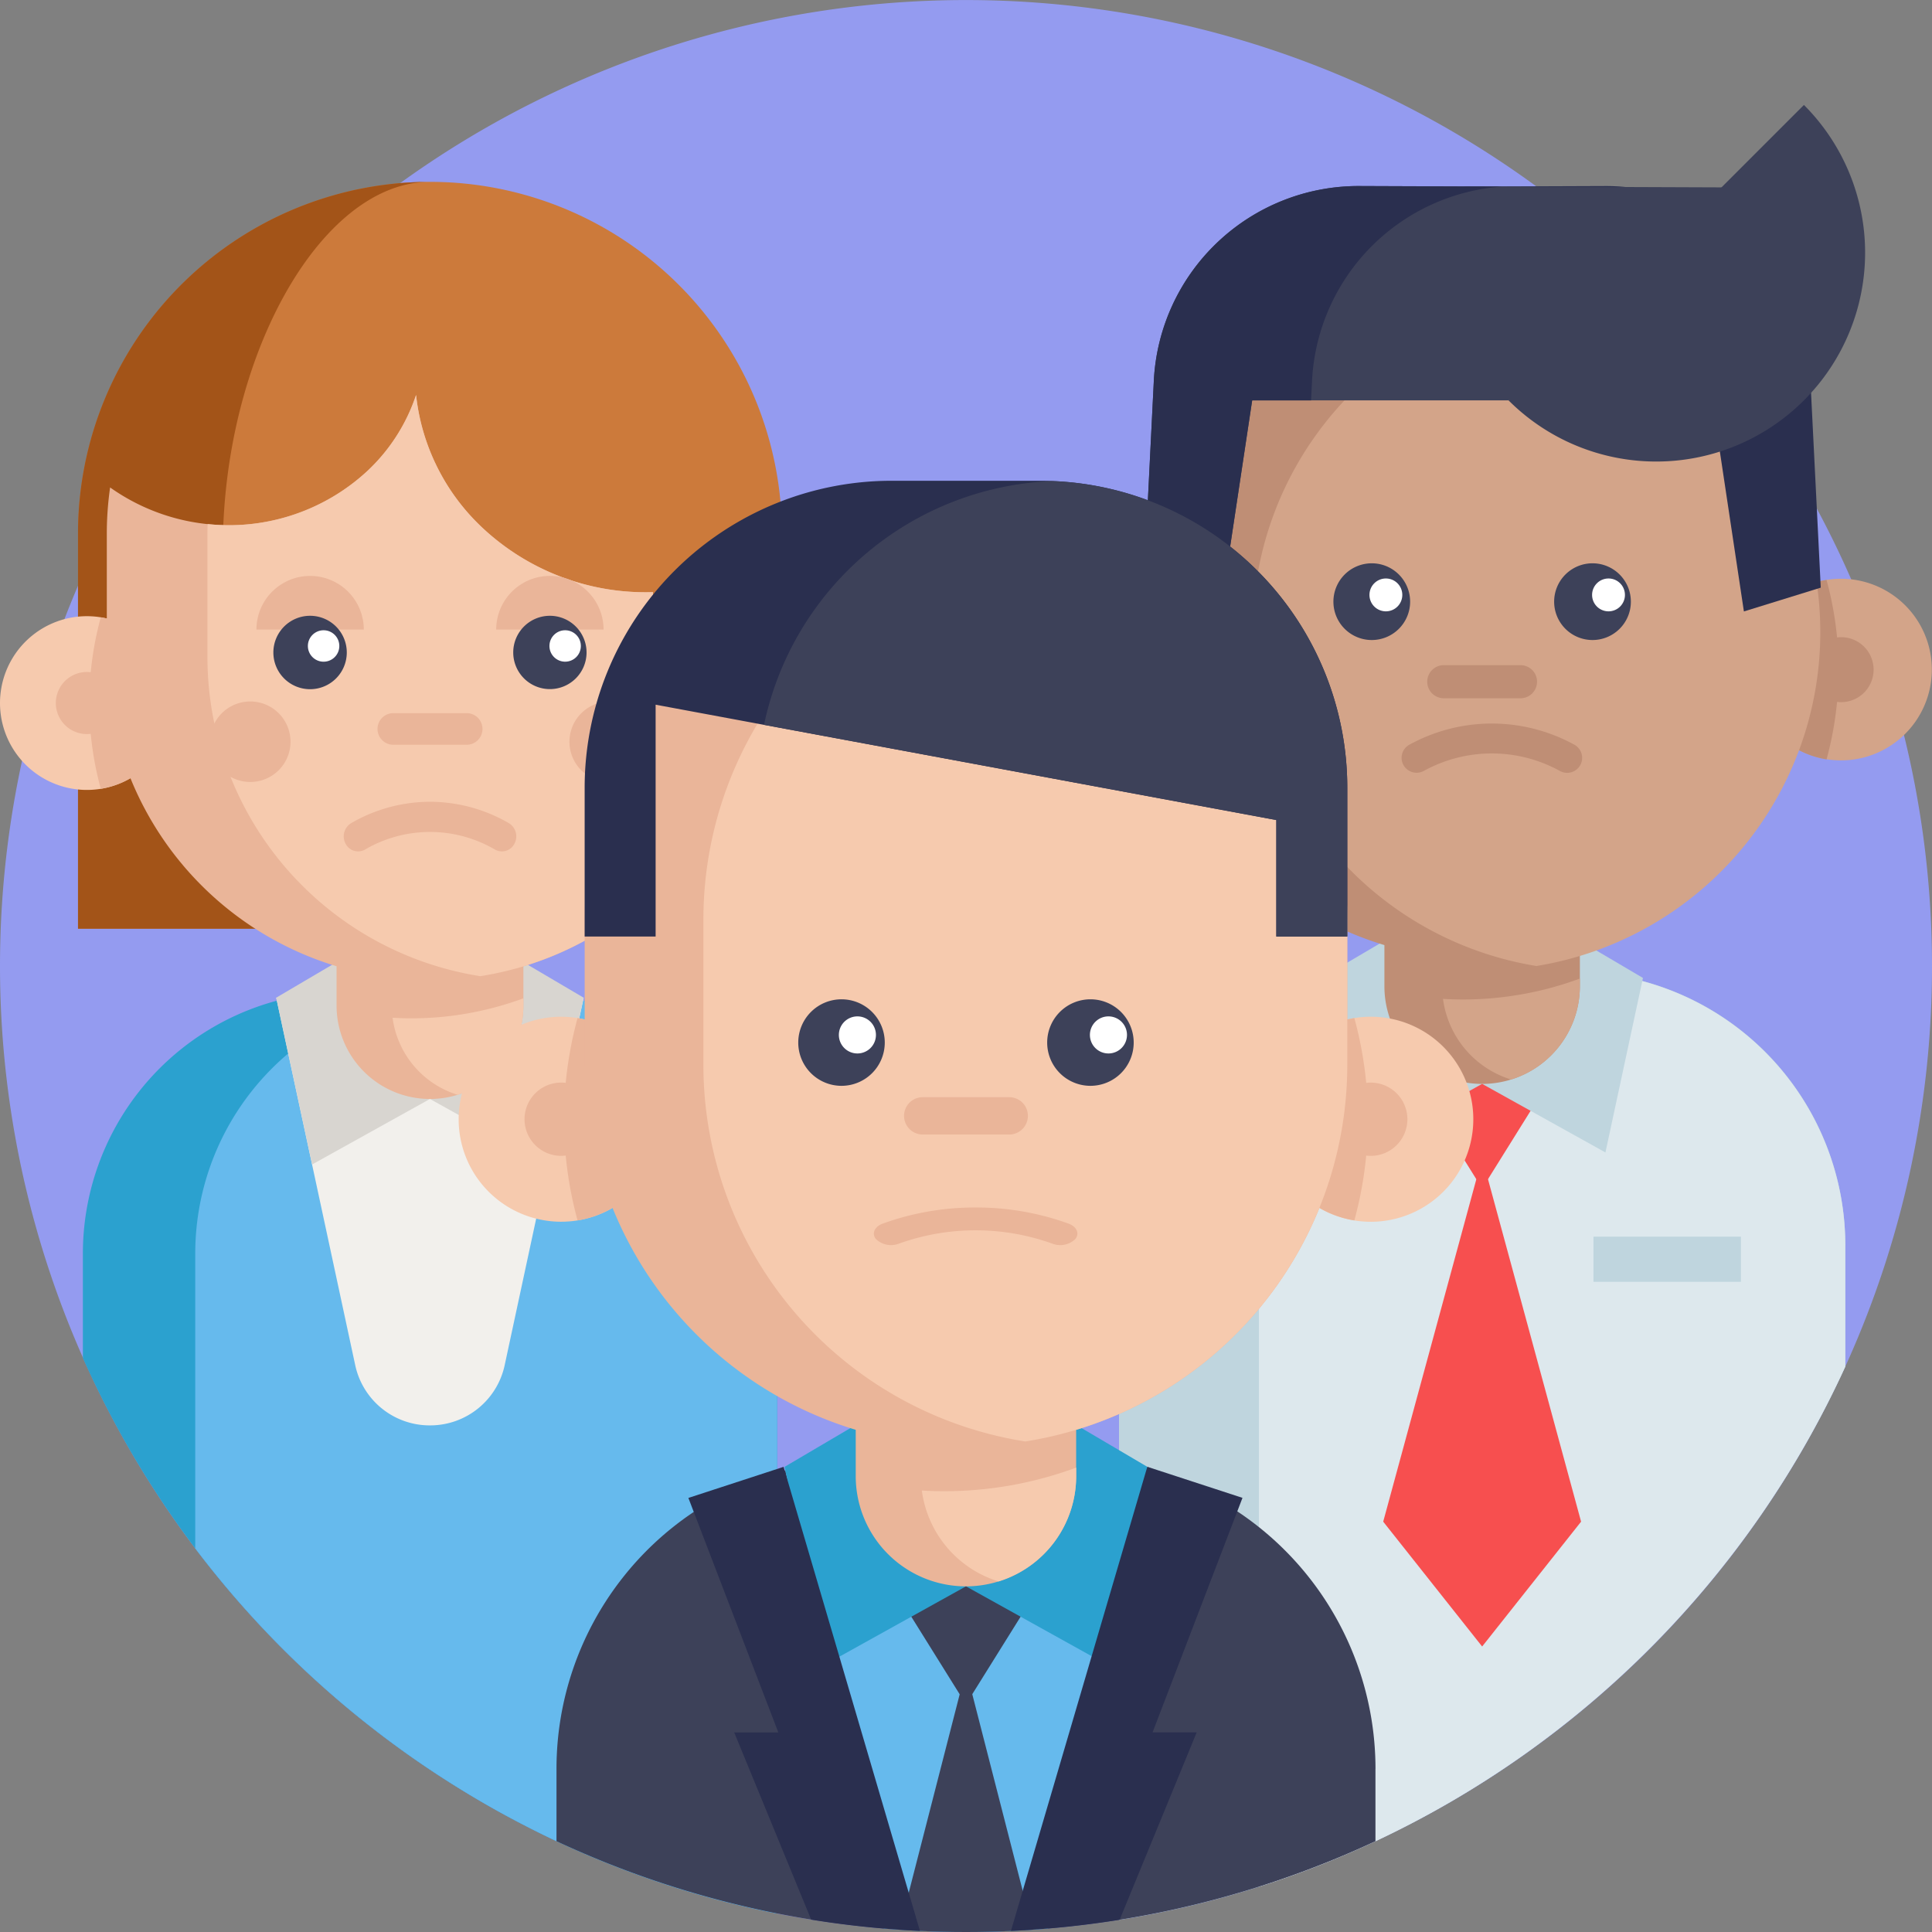 <svg id="_019-teamwork" data-name="019-teamwork" xmlns="http://www.w3.org/2000/svg" width="200" height="200" viewBox="0 0 200 200">
  <rect x="0" y="0" width="200" height="200" fill="#808080" stroke="none"/>
  <defs>
    <style>
      .cls-1 {
        fill: #949bf0;
      }

      .cls-2 {
        fill: #2ba1cf;
      }

      .cls-3 {
        fill: #66baed;
      }

      .cls-4 {
        fill: #f2f0ec;
      }

      .cls-5 {
        fill: #d8d5d0;
      }

      .cls-6 {
        fill: #cc7a3b;
      }

      .cls-7 {
        fill: #a35418;
      }

      .cls-8 {
        fill: #eab599;
      }

      .cls-9 {
        fill: #f6caae;
      }

      .cls-10 {
        fill: #3d4159;
      }

      .cls-11 {
        fill: #fff;
      }

      .cls-12 {
        fill: #bfd5de;
      }

      .cls-13 {
        fill: #dde8ed;
      }

      .cls-14 {
        fill: #d3a489;
      }

      .cls-15 {
        fill: #f74f4f;
      }

      .cls-16 {
        fill: #bf8e75;
      }

      .cls-17 {
        fill: #2a2f4f;
      }
    </style>
  </defs>
  <path id="Path_1452" data-name="Path 1452" class="cls-1" d="M200,100a99.933,99.933,0,0,1-69.678,95.314,98,98,0,0,1-14.416,3.424.309.309,0,0,1-.066.009q-3.635.581-7.346.894-.792.066-1.588.122c-.748.049-1.5.093-2.254.127q-2.314.11-4.652.11-2.4,0-4.767-.114-1.071-.048-2.144-.127c-.534-.037-1.065-.073-1.6-.117q-3.8-.318-7.521-.923c-1.184-.192-2.364-.4-3.531-.633A98.772,98.772,0,0,1,65.7,193.959q-4.134-1.506-8.09-3.363-1.346-.632-2.678-1.311-3.415-1.726-6.673-3.706A100,100,0,1,1,200,100Zm0,0"/>
  <path id="Path_1453" data-name="Path 1453" class="cls-2" d="M93.826,289.935v68.314a98.772,98.772,0,0,1-14.743-4.126q-4.134-1.506-8.09-3.363-1.346-.632-2.678-1.311-3.415-1.726-6.673-3.706a100.292,100.292,0,0,1-39.677-45V289.935a27.106,27.106,0,0,1,20.078-26.18c.424-.114.848-.221,1.282-.31a26.176,26.176,0,0,1,3.526-.523c.731-.056,1.469-.09,2.216-.09H66.719a26.945,26.945,0,0,1,5.748.613c.105.02.212.044.317.069.311.07.626.146.931.229a.217.217,0,0,0,.024.008,27.132,27.132,0,0,1,20.087,26.184Zm0,0" transform="translate(-13.385 -160.163)"/>
  <path id="Path_1454" data-name="Path 1454" class="cls-3" d="M111.972,289.935v68.314a98.772,98.772,0,0,1-14.743-4.126q-4.134-1.506-8.09-3.363-1.346-.632-2.678-1.311-3.415-1.726-6.673-3.706a100.524,100.524,0,0,1-28.046-25.293V289.935a27.106,27.106,0,0,1,20.078-26.18c.426-.114.85-.221,1.282-.31a26.249,26.249,0,0,1,3.526-.523c.731-.056,1.469-.09,2.217-.09h6.02a26.945,26.945,0,0,1,5.748.613c.105.02.212.044.317.069.311.07.626.146.931.229a.217.217,0,0,0,.024.008,27.132,27.132,0,0,1,20.087,26.184Zm0,0" transform="translate(-31.53 -160.163)"/>
  <path id="Path_1455" data-name="Path 1455" class="cls-4" d="M105.03,264.4l-.064.307-8.109,37.712a7.888,7.888,0,0,1-7.672,6.255h-.137a7.887,7.887,0,0,1-7.672-6.255l-8.109-37.709-.064-.31Zm0,0" transform="translate(-44.608 -161.118)"/>
  <path id="Path_1456" data-name="Path 1456" class="cls-5" d="M89.117,267.918l-12.2,6.781L73.2,257.434l7.582-4.465" transform="translate(-44.608 -154.153)"/>
  <path id="Path_1457" data-name="Path 1457" class="cls-5" d="M113.941,267.918l12.2,6.781,3.711-17.265-7.582-4.465" transform="translate(-69.433 -154.153)"/>
  <path id="Path_1458" data-name="Path 1458" class="cls-6" d="M20.676,125.5V84.628a36.435,36.435,0,1,1,72.87,0V125.5" transform="translate(-12.599 -29.367)"/>
  <path id="Path_1459" data-name="Path 1459" class="cls-7" d="M35.661,86.229c0,14.458,8.467,31.184,13.116,39.279H20.672V84.633A36.412,36.412,0,0,1,56.841,48.2C45.64,48.478,35.661,66.45,35.661,86.229Zm0,0" transform="translate(-12.597 -29.371)"/>
  <path id="Path_1460" data-name="Path 1460" class="cls-8" d="M108.534,236.105v11.868a9.669,9.669,0,0,1-19.339,0V236.105Zm0,0" transform="translate(-54.353 -143.877)"/>
  <path id="Path_1461" data-name="Path 1461" class="cls-9" d="M117.58,264.563v.752a9.668,9.668,0,0,1-6.81,9.236,9.666,9.666,0,0,1-6.731-7.977q.968.06,1.947.06a33.4,33.4,0,0,0,11.594-2.071Zm0,0" transform="translate(-63.399 -161.218)"/>
  <path id="Path_1462" data-name="Path 1462" class="cls-9" d="M17.986,172.289a8.993,8.993,0,1,1-7.553-8.876A8.993,8.993,0,0,1,17.986,172.289Zm0,0" transform="translate(0 -99.509)"/>
  <path id="Path_1463" data-name="Path 1463" class="cls-8" d="M32.4,172.47a8.993,8.993,0,0,1-7.553,8.878,33.615,33.615,0,0,1,0-17.754A8.991,8.991,0,0,1,32.4,172.47Zm0,0" transform="translate(-14.413 -99.69)"/>
  <path id="Path_1464" data-name="Path 1464" class="cls-8" d="M21.221,181.3a3.214,3.214,0,1,1-3.215-3.214A3.214,3.214,0,0,1,21.221,181.3Zm0,0" transform="translate(-9.014 -108.523)"/>
  <path id="Path_1465" data-name="Path 1465" class="cls-8" d="M84.844,125.08v30.911a33.33,33.33,0,0,1-17.72,8.818l-.165.027a33.039,33.039,0,0,1-5.206.4A33.457,33.457,0,0,1,28.3,131.784V119.043a33.715,33.715,0,0,1,.342-4.8,21.2,21.2,0,0,0,26.646-1.714,18.949,18.949,0,0,0,5.028-7.857,22.079,22.079,0,0,0,6.906,13.783A24.693,24.693,0,0,0,84.844,125.08Zm0,0" transform="translate(-17.243 -63.782)"/>
  <path id="Path_1466" data-name="Path 1466" class="cls-9" d="M101.1,125.08v30.911a33.33,33.33,0,0,1-17.72,8.818l-.165.027a33.462,33.462,0,0,1-28.244-33.052V119.043q0-.508.018-1.012a20.965,20.965,0,0,0,16.551-5.508,18.944,18.944,0,0,0,5.028-7.855,22.079,22.079,0,0,0,6.906,13.783A24.693,24.693,0,0,0,101.1,125.08Zm0,0" transform="translate(-33.497 -63.782)"/>
  <path id="Path_1467" data-name="Path 1467" class="cls-8" d="M142.611,158.182a5.557,5.557,0,0,0-11.115,0" transform="translate(-80.13 -93.006)"/>
  <path id="Path_1468" data-name="Path 1468" class="cls-8" d="M79.074,158.182a5.556,5.556,0,1,0-11.113,0" transform="translate(-41.414 -93.006)"/>
  <path id="Path_1469" data-name="Path 1469" class="cls-10" d="M80.06,166.986a3.8,3.8,0,1,1-3.8-3.795A3.8,3.8,0,0,1,80.06,166.986Zm0,0" transform="translate(-44.161 -99.445)"/>
  <path id="Path_1470" data-name="Path 1470" class="cls-10" d="M143.6,166.986a3.795,3.795,0,1,1-3.795-3.795A3.8,3.8,0,0,1,143.6,166.986Zm0,0" transform="translate(-82.88 -99.445)"/>
  <path id="Path_1471" data-name="Path 1471" class="cls-8" d="M109.275,192.263h-7.591a1.637,1.637,0,0,1,0-3.275h7.591a1.637,1.637,0,0,1,0,3.275Zm0,0" transform="translate(-60.966 -115.165)"/>
  <path id="Path_1472" data-name="Path 1472" class="cls-8" d="M100.024,211.348a16.284,16.284,0,0,0-8.157,2.21,1.6,1.6,0,0,0-.587,2.119,1.455,1.455,0,0,0,2.022.616,13.321,13.321,0,0,1,13.446,0,1.453,1.453,0,0,0,2.022-.616,1.6,1.6,0,0,0-.587-2.119A16.284,16.284,0,0,0,100.024,211.348Zm0,0" transform="translate(-55.511 -128.348)"/>
  <path id="Path_1473" data-name="Path 1473" class="cls-11" d="M84.847,168.654a1.627,1.627,0,1,1-1.627-1.627A1.627,1.627,0,0,1,84.847,168.654Zm0,0" transform="translate(-49.721 -101.782)"/>
  <path id="Path_1474" data-name="Path 1474" class="cls-11" d="M148.861,168.654a1.626,1.626,0,1,1-1.625-1.627A1.626,1.626,0,0,1,148.861,168.654Zm0,0" transform="translate(-88.731 -101.782)"/>
  <path id="Path_1475" data-name="Path 1475" class="cls-8" d="M159.246,190.071a4.168,4.168,0,1,1-4.169-4.169A4.168,4.168,0,0,1,159.246,190.071Zm0,0" transform="translate(-91.961 -113.284)"/>
  <path id="Path_1476" data-name="Path 1476" class="cls-8" d="M63.987,190.071A4.167,4.167,0,1,1,59.82,185.9,4.167,4.167,0,0,1,63.987,190.071Zm0,0" transform="translate(-33.913 -113.284)"/>
  <path id="Path_1477" data-name="Path 1477" class="cls-12" d="M371.735,285.878V298.4A100.4,100.4,0,0,1,323.1,347.531a99.8,99.8,0,0,1-26.482,8.138.309.309,0,0,1-.066.009v-69.8a28.35,28.35,0,0,1,26.038-28.258c.768-.066,1.538-.093,2.318-.093h18.466a28.311,28.311,0,0,1,28.363,28.351Zm0,0" transform="translate(-180.711 -156.931)"/>
  <path id="Path_1478" data-name="Path 1478" class="cls-13" d="M394.328,285.878V298.4a100.4,100.4,0,0,1-48.637,49.135,98.97,98.97,0,0,1-12.065,4.713V285.878a28.357,28.357,0,0,1,28.36-28.351h3.983A28.354,28.354,0,0,1,394.328,285.878Zm0,0" transform="translate(-203.303 -156.931)"/>
  <path id="Path_1479" data-name="Path 1479" class="cls-14" d="M292.38,162.787a9.4,9.4,0,1,1-7.9-9.288A9.408,9.408,0,0,1,292.38,162.787Zm0,0" transform="translate(-166.702 -93.465)"/>
  <path id="Path_1480" data-name="Path 1480" class="cls-15" d="M388.522,283.711l-7.613,12.21-7.613-12.21" transform="translate(-227.478 -172.886)"/>
  <path id="Path_1481" data-name="Path 1481" class="cls-15" d="M387.047,344.5l-10.242,12.924L366.563,344.5l10.245-37.668Zm0,0" transform="translate(-223.374 -186.978)"/>
  <path id="Path_1482" data-name="Path 1482" class="cls-16" d="M307.462,162.976a9.408,9.408,0,0,1-7.9,9.288,35.182,35.182,0,0,1,0-18.576A9.411,9.411,0,0,1,307.462,162.976Zm0,0" transform="translate(-181.784 -93.653)"/>
  <path id="Path_1483" data-name="Path 1483" class="cls-16" d="M295.768,172.221a3.362,3.362,0,1,1-3.363-3.362A3.363,3.363,0,0,1,295.768,172.221Zm0,0" transform="translate(-176.136 -102.899)"/>
  <path id="Path_1484" data-name="Path 1484" class="cls-12" d="M366.805,262.837l-12.766,7.1-3.883-18.065,7.932-4.672" transform="translate(-213.376 -150.635)"/>
  <path id="Path_1485" data-name="Path 1485" class="cls-12" d="M392.777,262.837l12.767,7.1,3.883-18.065-7.933-4.672" transform="translate(-239.349 -150.635)"/>
  <path id="Path_1486" data-name="Path 1486" class="cls-14" d="M463.828,162.787a9.4,9.4,0,1,0,7.9-9.288A9.408,9.408,0,0,0,463.828,162.787Zm0,0" transform="translate(-282.645 -93.465)"/>
  <g id="Group_282" data-name="Group 282" transform="translate(118.425 29.258)">
    <path id="Path_1487" data-name="Path 1487" class="cls-16" d="M463.828,162.976a9.408,9.408,0,0,0,7.9,9.288,35.182,35.182,0,0,0,0-18.576A9.411,9.411,0,0,0,463.828,162.976Zm0,0" transform="translate(-401.07 -122.911)"/>
    <path id="Path_1488" data-name="Path 1488" class="cls-16" d="M486.031,172.221a3.363,3.363,0,1,1-3.363-3.362A3.363,3.363,0,0,1,486.031,172.221Zm0,0" transform="translate(-410.501 -132.157)"/>
    <path id="Path_1489" data-name="Path 1489" class="cls-16" d="M373.18,109.964a35.008,35.008,0,0,1-29.388,34.554,34.58,34.58,0,0,1-5.618.452,35,35,0,0,1-35.005-35.005c0-9.148,3.177-22.881,8.922-29.117,6.4-6.944,15.9-5.89,26.083-5.89a34.594,34.594,0,0,1,5.618.453A35.007,35.007,0,0,1,373.18,109.964Zm0,0" transform="translate(-303.168 -74.9)"/>
    <path id="Path_1490" data-name="Path 1490" class="cls-16" d="M387.117,229.559v12.416a10.117,10.117,0,0,1-20.235,0V229.559Zm0,0" transform="translate(-341.994 -169.145)"/>
  </g>
  <path id="Path_1491" data-name="Path 1491" class="cls-14" d="M396.582,259.328v.787a10.115,10.115,0,0,1-7.126,9.663,10.112,10.112,0,0,1-7.042-8.347q1.014.062,2.039.063a34.78,34.78,0,0,0,5.618-.452A34.42,34.42,0,0,0,396.582,259.328Zm0,0" transform="translate(-233.034 -158.028)"/>
  <path id="Path_1492" data-name="Path 1492" class="cls-14" d="M390.709,110.758a35.008,35.008,0,0,1-29.388,34.554,35.009,35.009,0,0,1,0-69.109,35.018,35.018,0,0,1,29.216,31.064C390.651,108.416,390.709,109.582,390.709,110.758Zm0,0" transform="translate(-202.272 -45.311)"/>
  <path id="Path_1493" data-name="Path 1493" class="cls-16" d="M378.211,195.68a17.75,17.75,0,0,0-8.534,2.192,1.544,1.544,0,0,0-.615,2.1,1.56,1.56,0,0,0,2.115.61,14.6,14.6,0,0,1,14.069,0,1.551,1.551,0,1,0,1.5-2.715A17.759,17.759,0,0,0,378.211,195.68Zm0,0" transform="translate(-223.779 -120.78)"/>
  <path id="Path_1494" data-name="Path 1494" class="cls-10" d="M361.309,153.253a3.971,3.971,0,1,1-3.972-3.972A3.971,3.971,0,0,1,361.309,153.253Zm0,0" transform="translate(-215.333 -90.968)"/>
  <path id="Path_1495" data-name="Path 1495" class="cls-10" d="M419.809,153.253a3.971,3.971,0,1,1-3.97-3.972A3.97,3.97,0,0,1,419.809,153.253Zm0,0" transform="translate(-250.982 -90.968)"/>
  <path id="Path_1496" data-name="Path 1496" class="cls-11" d="M366.317,155a1.7,1.7,0,1,1-1.7-1.7A1.7,1.7,0,0,1,366.317,155Zm0,0" transform="translate(-221.151 -93.415)"/>
  <path id="Path_1497" data-name="Path 1497" class="cls-11" d="M425.317,155a1.7,1.7,0,1,1-1.7-1.7A1.7,1.7,0,0,1,425.317,155Zm0,0" transform="translate(-257.104 -93.415)"/>
  <path id="Path_1498" data-name="Path 1498" class="cls-16" d="M387.886,179.7h-7.942a1.713,1.713,0,1,1,0-3.426h7.942a1.713,1.713,0,1,1,0,3.426Zm0,0" transform="translate(-230.484 -107.417)"/>
  <path id="Path_1499" data-name="Path 1499" class="cls-12" d="M422.289,327.727h15.26V332.4h-15.26Zm0,0" transform="translate(-257.332 -199.708)"/>
  <path id="Path_1500" data-name="Path 1500" class="cls-17" d="M387.539,49.363A21.215,21.215,0,0,1,407.2,69.47l.1,2.025h6.1l3.285,21.848,7.957-2.463-1.068-21.408A21.217,21.217,0,0,0,402.3,49.308Zm0,0" transform="translate(-236.157 -30.047)"/>
  <path id="Path_1501" data-name="Path 1501" class="cls-10" d="M430.354,27.816a21.623,21.623,0,0,1-30.58,30.58Zm0,0" transform="translate(-243.612 -16.951)"/>
  <path id="Path_1502" data-name="Path 1502" class="cls-10" d="M340.833,71.491H314.3L311.008,93.34l-7.957-2.463,1.067-21.41A21.219,21.219,0,0,1,325.39,49.3l38.329.145,5.067,9.12" transform="translate(-184.672 -30.045)"/>
  <path id="Path_1503" data-name="Path 1503" class="cls-17" d="M340.149,49.363A21.215,21.215,0,0,0,320.491,69.47l-.1,2.025h-6.1L311,93.342l-7.957-2.463,1.068-21.408a21.217,21.217,0,0,1,21.271-20.163Zm0,0" transform="translate(-184.669 -30.047)"/>
  <path id="Path_1504" data-name="Path 1504" class="cls-10" d="M232.256,418.859v7.5a100.263,100.263,0,0,1-84.779,0v-7.494a31.981,31.981,0,0,1,23.689-30.89c.5-.134,1-.258,1.511-.368a31.614,31.614,0,0,1,4.16-.612c.865-.07,1.735-.107,2.617-.107h20.824a32.052,32.052,0,0,1,6.784.719c.127.024.253.053.375.082.368.085.734.175,1.1.273a.161.161,0,0,1,.029.008,32.009,32.009,0,0,1,23.694,30.894Zm0,0" transform="translate(-89.869 -235.757)"/>
  <path id="Path_1505" data-name="Path 1505" class="cls-3" d="M245.476,388.723l-.078.363-10.2,47.433q-.792.066-1.588.122c-.748.049-1.5.093-2.254.127q-2.314.11-4.652.11-2.4,0-4.767-.114-1.071-.048-2.144-.127c-.534-.037-1.065-.073-1.6-.117L208,389.09l-.076-.368Zm0,0" transform="translate(-126.705 -236.878)"/>
  <path id="Path_1506" data-name="Path 1506" class="cls-10" d="M251.187,416.422,242.6,430.188l-8.583-13.766" transform="translate(-142.606 -253.757)"/>
  <path id="Path_1507" data-name="Path 1507" class="cls-10" d="M252.125,469.407c-.748.049-1.5.093-2.254.127q-2.314.11-4.652.11-2.4,0-4.767-.114-1.071-.048-2.144-.127l6.911-26.91Zm0,0" transform="translate(-145.219 -269.644)"/>
  <path id="Path_1508" data-name="Path 1508" class="cls-2" d="M226.7,392.88l-14.4,8-4.379-20.369,8.945-5.269" transform="translate(-126.702 -228.663)"/>
  <path id="Path_1509" data-name="Path 1509" class="cls-2" d="M255.988,392.88l14.4,8,4.379-20.369-8.945-5.269" transform="translate(-155.993 -228.663)"/>
  <path id="Path_1510" data-name="Path 1510" class="cls-17" d="M282.572,416.213h4.567l-7.976,19.4a99.378,99.378,0,0,1-11.253,1.152l14.012-47.69.107-.356,9.85,3.217Zm0,0" transform="translate(-163.258 -236.878)"/>
  <path id="Path_1511" data-name="Path 1511" class="cls-17" d="M206.4,436.763A99.059,99.059,0,0,1,195.14,435.6l-7.968-19.383h4.567l-9.309-24.274,9.853-3.217.107.356Zm0,0" transform="translate(-111.168 -236.878)"/>
  <path id="Path_1512" data-name="Path 1512" class="cls-8" d="M249.6,355.352v14a11.409,11.409,0,0,1-22.818,0v-14Zm0,0" transform="translate(-138.197 -216.542)"/>
  <path id="Path_1513" data-name="Path 1513" class="cls-9" d="M260.274,388.922v.888a11.41,11.41,0,0,1-8.035,10.9,11.406,11.406,0,0,1-7.942-9.413q1.144.071,2.3.07a39.335,39.335,0,0,0,13.68-2.443Zm0,0" transform="translate(-148.868 -236.999)"/>
  <path id="Path_1514" data-name="Path 1514" class="cls-9" d="M142.771,280.056a10.612,10.612,0,0,1-8.911,10.474,10.733,10.733,0,0,1-1.7.136,10.61,10.61,0,1,1,10.609-10.609Zm0,0" transform="translate(-74.07 -164.193)"/>
  <path id="Path_1515" data-name="Path 1515" class="cls-8" d="M159.779,280.271a10.612,10.612,0,0,1-8.911,10.474,39.69,39.69,0,0,1,0-20.947A10.612,10.612,0,0,1,159.779,280.271Zm0,0" transform="translate(-91.078 -164.408)"/>
  <path id="Path_1516" data-name="Path 1516" class="cls-8" d="M146.591,290.694A3.792,3.792,0,1,1,142.8,286.9,3.793,3.793,0,0,1,146.591,290.694Zm0,0" transform="translate(-84.708 -174.831)"/>
  <path id="Path_1517" data-name="Path 1517" class="cls-9" d="M336.105,280.056a10.613,10.613,0,1,0,8.911-10.474A10.612,10.612,0,0,0,336.105,280.056Zm0,0" transform="translate(-204.814 -164.193)"/>
  <path id="Path_1518" data-name="Path 1518" class="cls-8" d="M336.105,280.271a10.612,10.612,0,0,0,8.911,10.474,39.69,39.69,0,0,0,0-20.947A10.612,10.612,0,0,0,336.105,280.271Zm0,0" transform="translate(-204.814 -164.408)"/>
  <path id="Path_1519" data-name="Path 1519" class="cls-8" d="M233.889,182.113v15.031a39.475,39.475,0,0,1-33.141,38.963l-.192.032a38.784,38.784,0,0,1-6.143.478,39.471,39.471,0,0,1-39.471-39.471V182.113a39.45,39.45,0,0,1,39.471-39.476h0a39.447,39.447,0,0,1,39.473,39.476Zm0,0" transform="translate(-94.417 -86.919)"/>
  <path id="Path_1520" data-name="Path 1520" class="cls-8" d="M361.142,290.694a3.792,3.792,0,1,1-3.792-3.792A3.792,3.792,0,0,1,361.142,290.694Zm0,0" transform="translate(-215.45 -174.831)"/>
  <path id="Path_1521" data-name="Path 1521" class="cls-9" d="M253.061,182.858v15.031a39.475,39.475,0,0,1-33.139,38.963l-.194.032a39.48,39.48,0,0,1-33.322-39V182.858a39.482,39.482,0,0,1,33.33-39A39.481,39.481,0,0,1,253.061,182.858Zm0,0" transform="translate(-113.591 -87.664)"/>
  <path id="Path_1522" data-name="Path 1522" class="cls-10" d="M220.5,269.305a4.478,4.478,0,1,1-4.477-4.477A4.478,4.478,0,0,1,220.5,269.305Zm0,0" transform="translate(-128.909 -161.38)"/>
  <path id="Path_1523" data-name="Path 1523" class="cls-10" d="M286.469,269.305a4.478,4.478,0,1,1-4.478-4.477A4.478,4.478,0,0,1,286.469,269.305Zm0,0" transform="translate(-169.109 -161.38)"/>
  <path id="Path_1524" data-name="Path 1524" class="cls-11" d="M226.146,271.275a1.919,1.919,0,1,1-1.92-1.92A1.919,1.919,0,0,1,226.146,271.275Zm0,0" transform="translate(-135.469 -164.139)"/>
  <path id="Path_1525" data-name="Path 1525" class="cls-11" d="M292.677,271.275a1.919,1.919,0,1,1-1.918-1.92A1.918,1.918,0,0,1,292.677,271.275Zm0,0" transform="translate(-176.012 -164.139)"/>
  <path id="Path_1526" data-name="Path 1526" class="cls-8" d="M250.471,294.633h-8.957a1.932,1.932,0,1,1,0-3.864h8.957a1.932,1.932,0,0,1,0,3.864Zm0,0" transform="translate(-145.995 -177.188)"/>
  <path id="Path_1527" data-name="Path 1527" class="cls-8" d="M239.558,317.147a27.928,27.928,0,0,0-9.624,1.671c-.85.314-1.161,1.032-.693,1.6a2.261,2.261,0,0,0,2.385.467,23.534,23.534,0,0,1,15.863,0,2.257,2.257,0,0,0,2.385-.467c.468-.57.157-1.288-.693-1.6A27.934,27.934,0,0,0,239.558,317.147Zm0,0" transform="translate(-138.561 -192.147)"/>
  <path id="Path_1528" data-name="Path 1528" class="cls-17" d="M233.886,159.193v15.4h-7.347V162.531l-53.033-9.854-11.221-2.086v24h-7.347v-15.4a31.778,31.778,0,0,1,31.778-31.781h15.393c.418,0,.836.008,1.254.029A31.773,31.773,0,0,1,233.886,159.193Zm0,0" transform="translate(-94.415 -77.641)"/>
  <path id="Path_1529" data-name="Path 1529" class="cls-10" d="M262.853,159.238v15.4h-7.347V162.577l-53.033-9.854a31.782,31.782,0,0,1,29.857-25.238A31.773,31.773,0,0,1,262.853,159.238Zm0,0" transform="translate(-123.382 -77.686)"/>
</svg>
